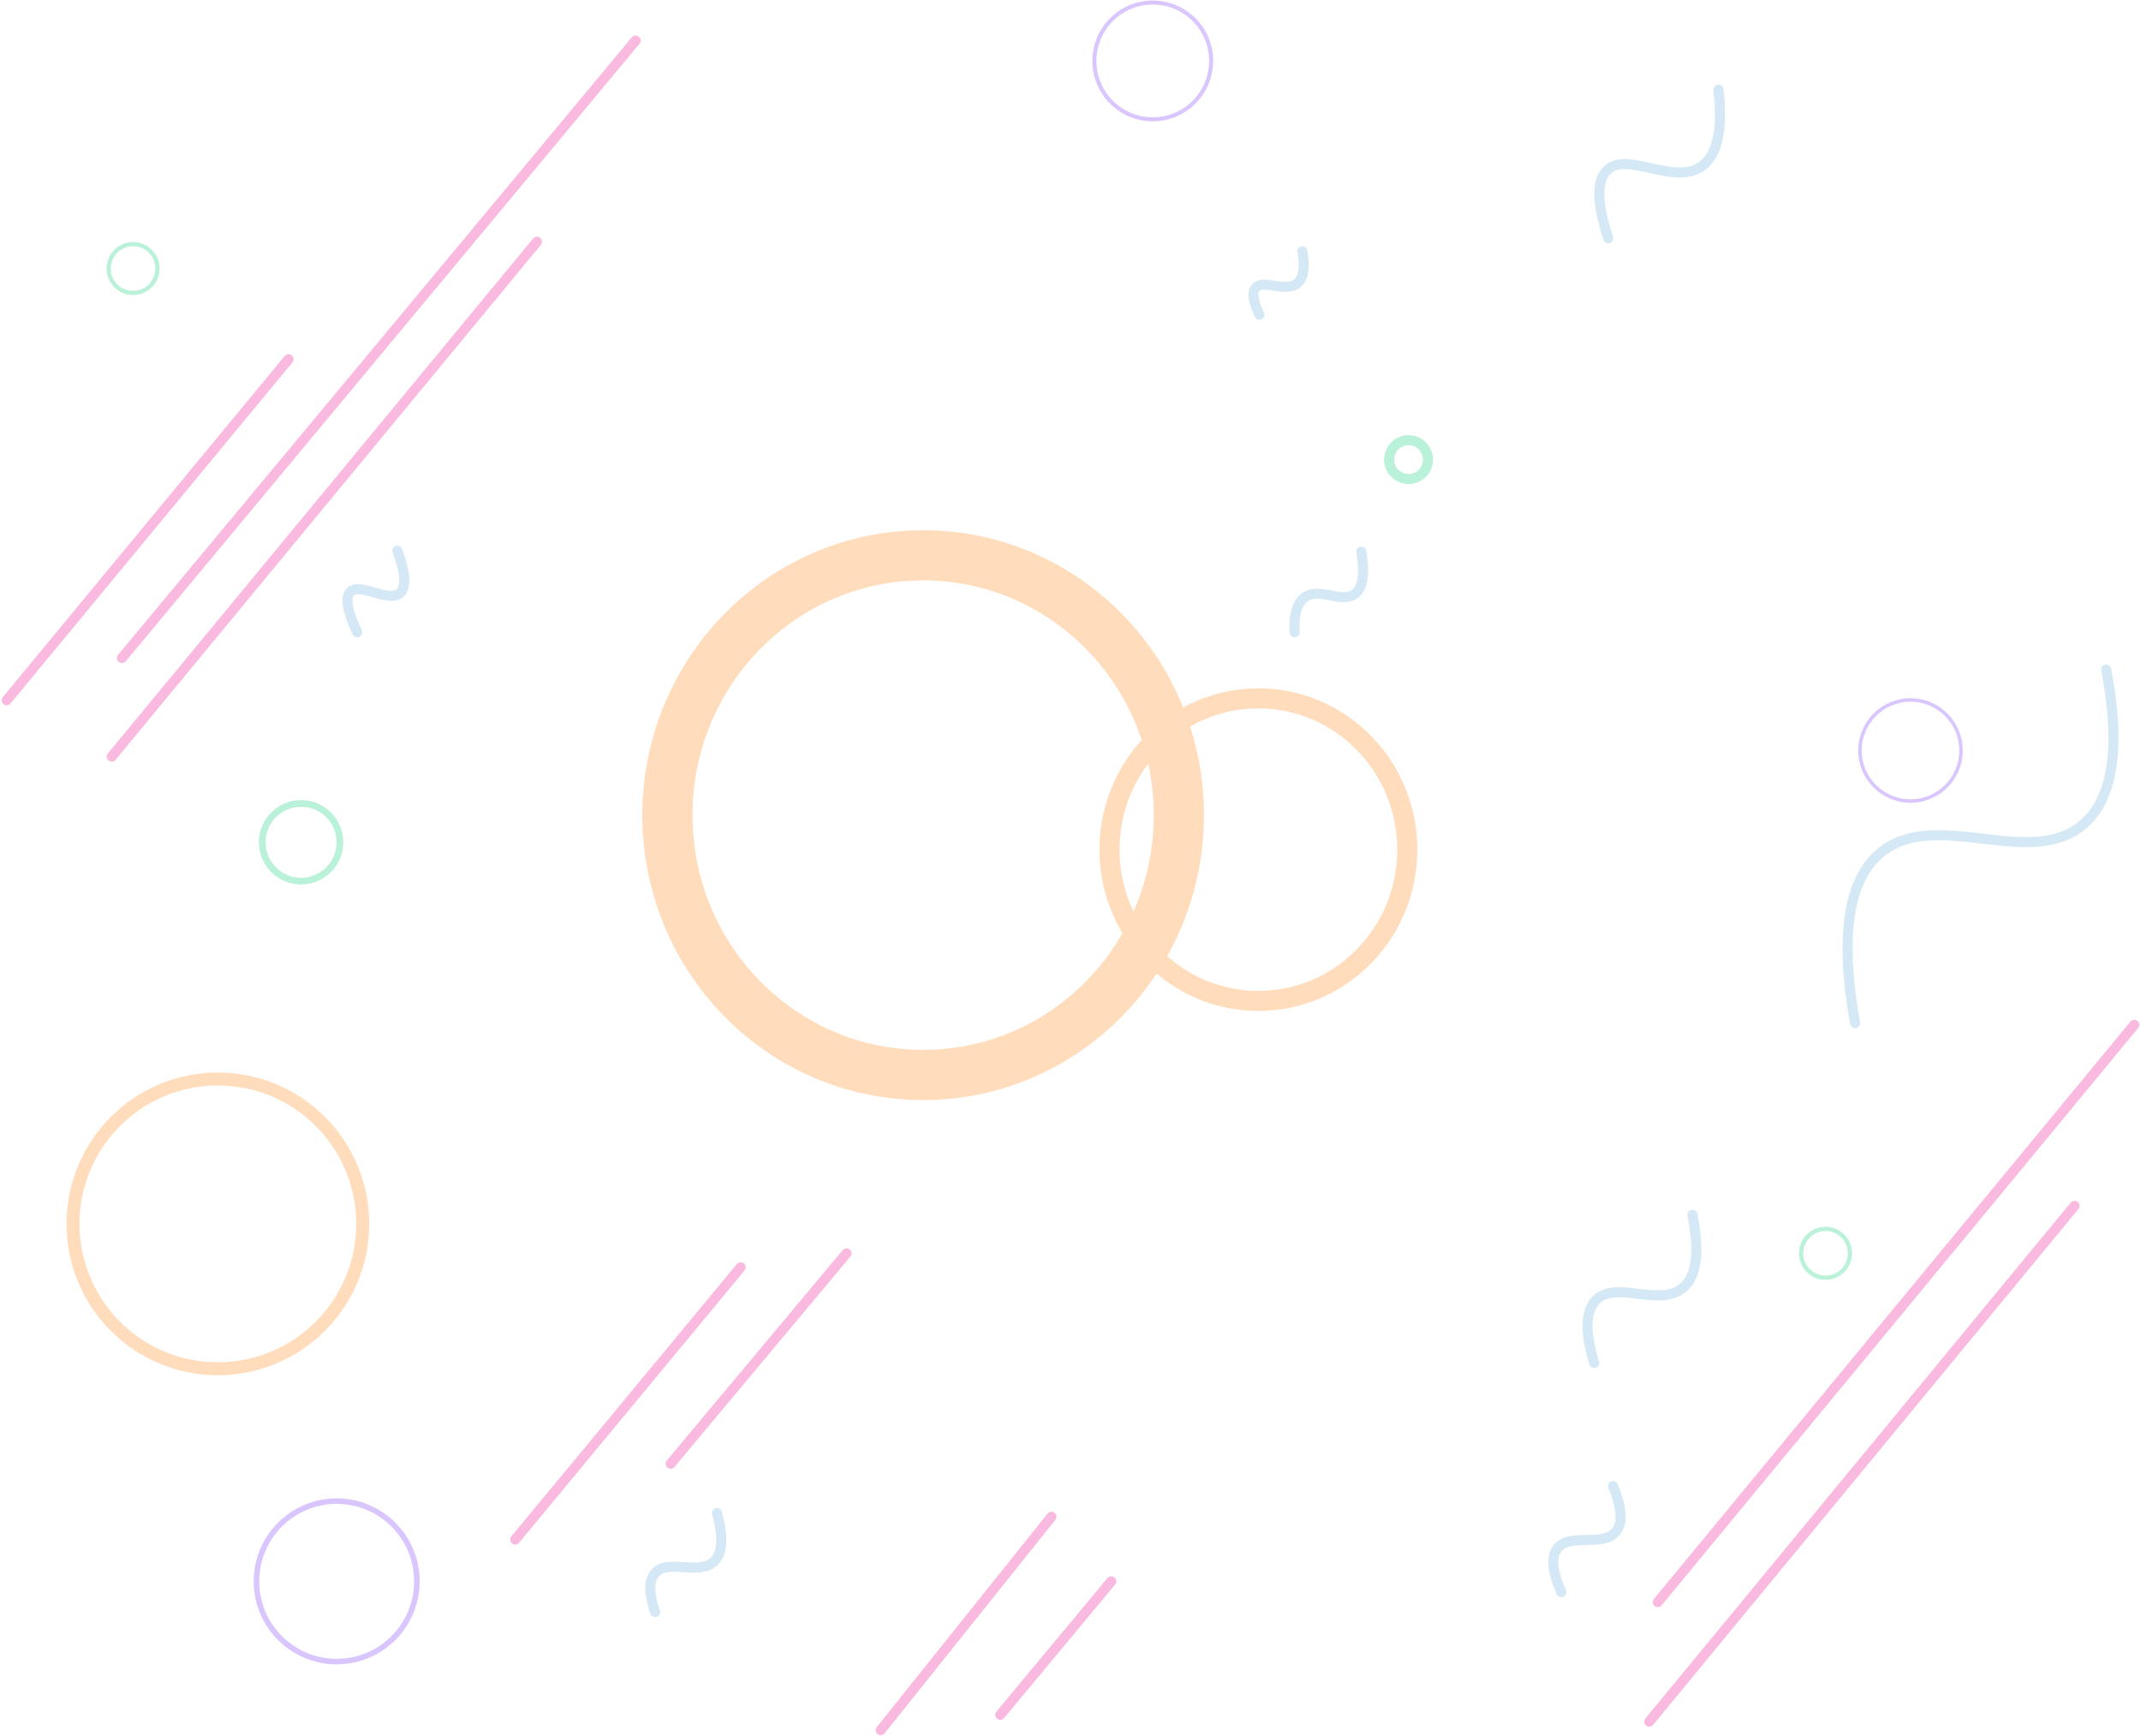 <svg xmlns="http://www.w3.org/2000/svg" viewBox="0 0 1068 866" width="1068" height="866">
	<style>
		tspan { white-space:pre }
		.shp0 { fill: none;stroke: #ff7f03;stroke-linecap:round;stroke-linejoin:round;stroke-width: 25.026 } 
		.shp1 { fill: none;stroke: #ff7f03;stroke-linecap:round;stroke-linejoin:round;stroke-width: 10.01 } 
		.shp2 { fill: none;stroke: #ff7f03;stroke-linecap:round;stroke-linejoin:round;stroke-width: 6.464 } 
		.shp3 { fill: none;stroke: #762efa;stroke-width: 2.772 } 
		.shp4 { fill: none;stroke: #762efa;stroke-width: 2.016 } 
		.shp5 { fill: none;stroke: #00ca73;stroke-width: 3.332 } 
		.shp6 { fill: none;stroke: #00ca73;stroke-width: 2.092 } 
		.shp7 { fill: none;stroke: #00ca73;stroke-width: 5.006 } 
		.shp8 { fill: none;stroke: #00ca73;stroke-width: 2.094 } 
		.shp9 { fill: none;stroke: #762efa;stroke-width: 1.746 } 
		.shp10 { fill: none;stroke: #ec008c;stroke-linecap:round;stroke-linejoin:round;stroke-width: 5.006 } 
		.shp11 { fill: none;stroke: #60a9dd;stroke-linecap:round;stroke-linejoin:round;stroke-width: 5.006 } 
	</style>
	<g id="bg" style="opacity: 0.271">
		<path id="Path 2" class="shp0" d="M588.05 406.61C588.05 478.19 530.94 536.21 460.49 536.21C390.04 536.21 332.93 478.19 332.93 406.61C332.93 335.03 390.04 277 460.49 277C530.94 277 588.05 335.03 588.05 406.61Z" />
		<path id="Path 4" class="shp1" d="M702 423.81C702 465.49 668.74 499.28 627.72 499.28C586.7 499.28 553.45 465.49 553.45 423.81C553.45 382.13 586.7 348.35 627.72 348.35C668.74 348.35 702 382.13 702 423.81Z" />
		<path id="Path 5" class="shp2" d="M180.94 610.48C180.94 650.39 148.59 682.74 108.68 682.74C68.77 682.74 36.42 650.39 36.42 610.48C36.42 570.57 68.77 538.22 108.68 538.22C148.59 538.22 180.94 570.57 180.94 610.48Z" />
		<path id="Path 6" class="shp3" d="M207.96 788.79C207.96 810.89 190.05 828.81 167.95 828.81C145.85 828.81 127.93 810.89 127.93 788.79C127.93 766.69 145.85 748.77 167.95 748.77C190.05 748.77 207.96 766.69 207.96 788.79Z" />
		<path id="Path 7" class="shp4" d="M604.16 30.39C604.16 46.47 591.12 59.51 575.03 59.51C558.95 59.51 545.92 46.47 545.92 30.39C545.92 14.31 558.95 1.27 575.03 1.27C591.12 1.27 604.16 14.31 604.16 30.39Z" />
		<path id="Path 8" class="shp5" d="M169.57 420.14C169.57 430.84 160.9 439.52 150.19 439.52C139.49 439.52 130.82 430.84 130.82 420.14C130.82 409.43 139.49 400.76 150.19 400.76C160.9 400.76 169.57 409.43 169.57 420.14Z" />
		<path id="Path 9" class="shp6" d="M78.55 133.94C78.55 140.66 73.1 146.11 66.38 146.11C59.66 146.11 54.22 140.66 54.22 133.94C54.22 127.22 59.66 121.77 66.38 121.77C73.1 121.77 78.55 127.22 78.55 133.94Z" />
		<path id="Path 10" class="shp7" d="M712.32 229.25C712.32 234.6 707.98 238.94 702.63 238.94C697.28 238.94 692.94 234.6 692.94 229.25C692.94 223.9 697.28 219.56 702.63 219.56C707.98 219.56 712.32 223.9 712.32 229.25Z" />
		<path id="Path 11" class="shp8" d="M922.81 625.17C922.81 631.9 917.36 637.35 910.63 637.35C903.91 637.35 898.45 631.9 898.45 625.17C898.45 618.44 903.91 612.99 910.63 612.99C917.36 612.99 922.81 618.44 922.81 625.17Z" />
		<path id="Path 12" class="shp9" d="M978.23 374.36C978.23 388.28 966.94 399.56 953.02 399.56C939.1 399.56 927.81 388.28 927.81 374.36C927.81 360.43 939.1 349.15 953.02 349.15C966.94 349.15 978.23 360.43 978.23 374.36Z" />
		<path id="Path 13" class="shp10" d="M143.91 179.2L3.34 349.3M317.07 20.23L60.84 328.21M267.87 120.55L55.73 377.41M369.46 632.15L257.01 767.94M422.29 625.17L334.54 730.13M524.52 756.54L439.33 863.03M554.34 788.79L498.96 855.36M1064.66 511.17L826.97 799.13M1034.85 601.48L822.71 858.77" />
		<path id="Path 14" class="shp11" d="M857.21 44.72C858.76 58.18 858.88 76.01 848.69 83.06C834.85 92.63 812.03 75.34 801.84 84.76C797.93 88.38 794.96 96.75 802.26 118.84M1050.61 333.96C1055.59 359.9 1058.38 394.84 1039.11 411.28C1012.49 433.97 965.64 402.74 938.15 425.34C926.65 434.78 915.65 456.02 925.37 510.32M198.22 274.75C201.11 282.6 203.6 292.24 199.5 295.84C193.8 300.84 179.69 290.4 174.79 295.2C172.77 297.18 171.96 302.1 178.2 315.43M649.65 125.34C650.74 131.46 650.9 138.18 647.1 141.31C641.26 146.13 630.12 139.14 626.33 143.55C624.84 145.29 624.39 148.91 628.25 156.97M679.05 275.18C681.4 289.01 678.7 294.13 675.85 296.26C669.22 301.22 658.23 292.71 650.93 297.86C645.9 301.42 645.47 309.47 645.82 315.43M844.22 605.95C848.76 628.54 844.7 638.04 839.53 642.37C827.75 652.26 806.34 638.53 796.3 648.34C789.54 654.93 791.77 668.44 795.23 679.86M804.6 741.2C809.75 753.62 809.08 760.34 806.1 763.99C799.63 771.9 783.11 764.45 776.91 772.3C773.11 777.11 774.97 785.47 778.83 794.24M357.64 754.72C361.6 769.17 359.49 775.69 356.21 778.85C348.71 786.04 333.26 777.41 326.81 784.6C322.84 789.02 324.4 797.1 326.81 804.09" />
	</g>
</svg>